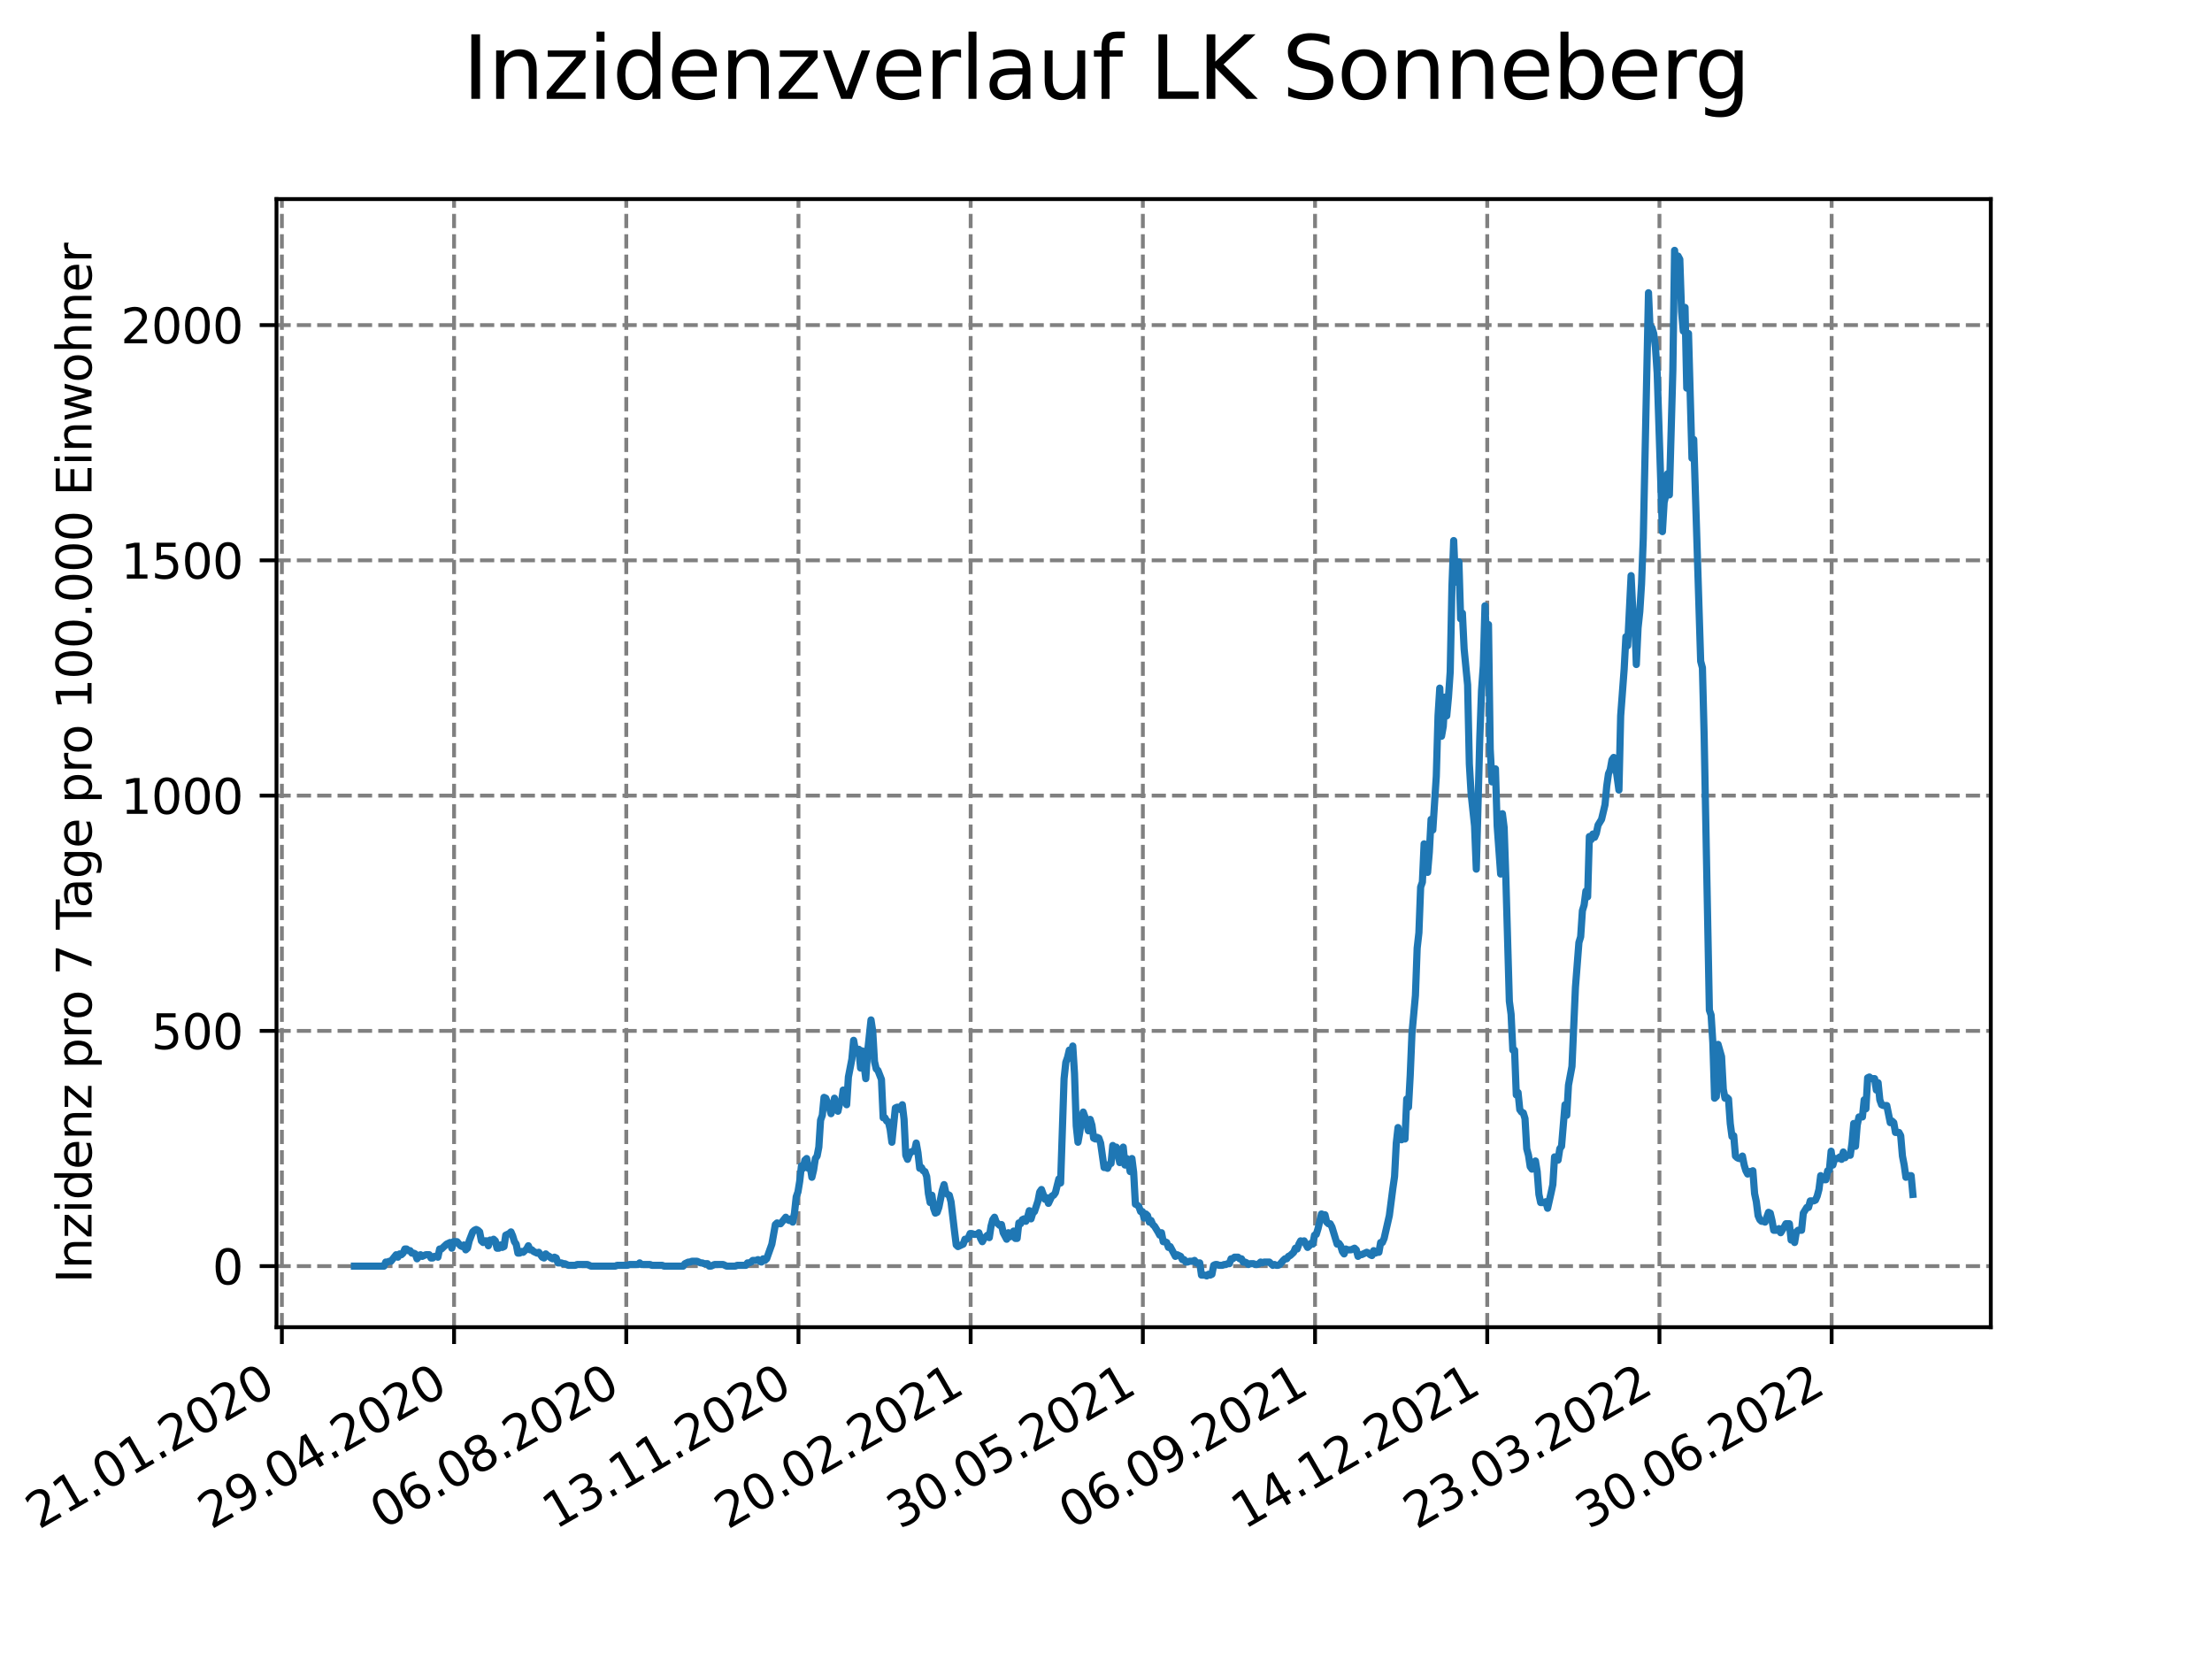 <?xml version="1.0" encoding="utf-8" standalone="no"?>
<!DOCTYPE svg PUBLIC "-//W3C//DTD SVG 1.1//EN"
  "http://www.w3.org/Graphics/SVG/1.1/DTD/svg11.dtd">
<svg xmlns:xlink="http://www.w3.org/1999/xlink" width="460.8pt" height="345.6pt" viewBox="0 0 460.8 345.6" xmlns="http://www.w3.org/2000/svg" version="1.1">
 <defs>
  <style type="text/css">*{stroke-linejoin: round; stroke-linecap: butt}</style>
 </defs>
 <g id="figure_1">
  <g id="patch_1">
   <path d="M 0 345.6 
L 460.8 345.6 
L 460.8 0 
L 0 0 
z
" style="fill: #ffffff"/>
  </g>
  <g id="axes_1">
   <g id="patch_2">
    <path d="M 57.6 276.48 
L 414.72 276.48 
L 414.72 41.472 
L 57.6 41.472 
z
" style="fill: #ffffff"/>
   </g>
   <g id="matplotlib.axis_1">
    <g id="xtick_1">
     <g id="line2d_1">
      <path d="M 58.72 276.48 
L 58.72 41.472 
" clip-path="url(#p5f9b1d2475)" style="fill: none; stroke-dasharray: 2.96,1.28; stroke-dashoffset: 0; stroke: #808080; stroke-width: 0.8"/>
     </g>
     <g id="line2d_2">
      <defs>
       <path id="m06e9d6c64d" d="M 0 0 
L 0 3.5 
" style="stroke: #000000; stroke-width: 0.8"/>
      </defs>
      <g>
       <use xlink:href="#m06e9d6c64d" x="58.72" y="276.48" style="stroke: #000000; stroke-width: 0.8"/>
      </g>
     </g>
     <g id="text_1">
      <!-- 21.01.2020 -->
      <g transform="translate(8.095 318.689)rotate(-30)scale(0.1 -0.1)">
       <defs>
        <path id="DejaVuSans-32" d="M 1228 531 
L 3431 531 
L 3431 0 
L 469 0 
L 469 531 
Q 828 903 1448 1529 
Q 2069 2156 2228 2338 
Q 2531 2678 2651 2914 
Q 2772 3150 2772 3378 
Q 2772 3750 2511 3984 
Q 2250 4219 1831 4219 
Q 1534 4219 1204 4116 
Q 875 4013 500 3803 
L 500 4441 
Q 881 4594 1212 4672 
Q 1544 4750 1819 4750 
Q 2544 4750 2975 4387 
Q 3406 4025 3406 3419 
Q 3406 3131 3298 2873 
Q 3191 2616 2906 2266 
Q 2828 2175 2409 1742 
Q 1991 1309 1228 531 
z
" transform="scale(0.016)"/>
        <path id="DejaVuSans-31" d="M 794 531 
L 1825 531 
L 1825 4091 
L 703 3866 
L 703 4441 
L 1819 4666 
L 2450 4666 
L 2450 531 
L 3481 531 
L 3481 0 
L 794 0 
L 794 531 
z
" transform="scale(0.016)"/>
        <path id="DejaVuSans-2e" d="M 684 794 
L 1344 794 
L 1344 0 
L 684 0 
L 684 794 
z
" transform="scale(0.016)"/>
        <path id="DejaVuSans-30" d="M 2034 4250 
Q 1547 4250 1301 3770 
Q 1056 3291 1056 2328 
Q 1056 1369 1301 889 
Q 1547 409 2034 409 
Q 2525 409 2770 889 
Q 3016 1369 3016 2328 
Q 3016 3291 2770 3770 
Q 2525 4250 2034 4250 
z
M 2034 4750 
Q 2819 4750 3233 4129 
Q 3647 3509 3647 2328 
Q 3647 1150 3233 529 
Q 2819 -91 2034 -91 
Q 1250 -91 836 529 
Q 422 1150 422 2328 
Q 422 3509 836 4129 
Q 1250 4750 2034 4750 
z
" transform="scale(0.016)"/>
       </defs>
       <use xlink:href="#DejaVuSans-32"/>
       <use xlink:href="#DejaVuSans-31" x="63.623"/>
       <use xlink:href="#DejaVuSans-2e" x="127.246"/>
       <use xlink:href="#DejaVuSans-30" x="159.033"/>
       <use xlink:href="#DejaVuSans-31" x="222.656"/>
       <use xlink:href="#DejaVuSans-2e" x="286.279"/>
       <use xlink:href="#DejaVuSans-32" x="318.066"/>
       <use xlink:href="#DejaVuSans-30" x="381.689"/>
       <use xlink:href="#DejaVuSans-32" x="445.312"/>
       <use xlink:href="#DejaVuSans-30" x="508.936"/>
      </g>
     </g>
    </g>
    <g id="xtick_2">
     <g id="line2d_3">
      <path d="M 94.592 276.48 
L 94.592 41.472 
" clip-path="url(#p5f9b1d2475)" style="fill: none; stroke-dasharray: 2.96,1.28; stroke-dashoffset: 0; stroke: #808080; stroke-width: 0.8"/>
     </g>
     <g id="line2d_4">
      <g>
       <use xlink:href="#m06e9d6c64d" x="94.592" y="276.48" style="stroke: #000000; stroke-width: 0.8"/>
      </g>
     </g>
     <g id="text_2">
      <!-- 29.04.2020 -->
      <g transform="translate(43.966 318.689)rotate(-30)scale(0.1 -0.1)">
       <defs>
        <path id="DejaVuSans-39" d="M 703 97 
L 703 672 
Q 941 559 1184 500 
Q 1428 441 1663 441 
Q 2288 441 2617 861 
Q 2947 1281 2994 2138 
Q 2813 1869 2534 1725 
Q 2256 1581 1919 1581 
Q 1219 1581 811 2004 
Q 403 2428 403 3163 
Q 403 3881 828 4315 
Q 1253 4750 1959 4750 
Q 2769 4750 3195 4129 
Q 3622 3509 3622 2328 
Q 3622 1225 3098 567 
Q 2575 -91 1691 -91 
Q 1453 -91 1209 -44 
Q 966 3 703 97 
z
M 1959 2075 
Q 2384 2075 2632 2365 
Q 2881 2656 2881 3163 
Q 2881 3666 2632 3958 
Q 2384 4250 1959 4250 
Q 1534 4250 1286 3958 
Q 1038 3666 1038 3163 
Q 1038 2656 1286 2365 
Q 1534 2075 1959 2075 
z
" transform="scale(0.016)"/>
        <path id="DejaVuSans-34" d="M 2419 4116 
L 825 1625 
L 2419 1625 
L 2419 4116 
z
M 2253 4666 
L 3047 4666 
L 3047 1625 
L 3713 1625 
L 3713 1100 
L 3047 1100 
L 3047 0 
L 2419 0 
L 2419 1100 
L 313 1100 
L 313 1709 
L 2253 4666 
z
" transform="scale(0.016)"/>
       </defs>
       <use xlink:href="#DejaVuSans-32"/>
       <use xlink:href="#DejaVuSans-39" x="63.623"/>
       <use xlink:href="#DejaVuSans-2e" x="127.246"/>
       <use xlink:href="#DejaVuSans-30" x="159.033"/>
       <use xlink:href="#DejaVuSans-34" x="222.656"/>
       <use xlink:href="#DejaVuSans-2e" x="286.279"/>
       <use xlink:href="#DejaVuSans-32" x="318.066"/>
       <use xlink:href="#DejaVuSans-30" x="381.689"/>
       <use xlink:href="#DejaVuSans-32" x="445.312"/>
       <use xlink:href="#DejaVuSans-30" x="508.936"/>
      </g>
     </g>
    </g>
    <g id="xtick_3">
     <g id="line2d_5">
      <path d="M 130.463 276.48 
L 130.463 41.472 
" clip-path="url(#p5f9b1d2475)" style="fill: none; stroke-dasharray: 2.96,1.28; stroke-dashoffset: 0; stroke: #808080; stroke-width: 0.8"/>
     </g>
     <g id="line2d_6">
      <g>
       <use xlink:href="#m06e9d6c64d" x="130.463" y="276.48" style="stroke: #000000; stroke-width: 0.8"/>
      </g>
     </g>
     <g id="text_3">
      <!-- 06.08.2020 -->
      <g transform="translate(79.838 318.689)rotate(-30)scale(0.1 -0.1)">
       <defs>
        <path id="DejaVuSans-36" d="M 2113 2584 
Q 1688 2584 1439 2293 
Q 1191 2003 1191 1497 
Q 1191 994 1439 701 
Q 1688 409 2113 409 
Q 2538 409 2786 701 
Q 3034 994 3034 1497 
Q 3034 2003 2786 2293 
Q 2538 2584 2113 2584 
z
M 3366 4563 
L 3366 3988 
Q 3128 4100 2886 4159 
Q 2644 4219 2406 4219 
Q 1781 4219 1451 3797 
Q 1122 3375 1075 2522 
Q 1259 2794 1537 2939 
Q 1816 3084 2150 3084 
Q 2853 3084 3261 2657 
Q 3669 2231 3669 1497 
Q 3669 778 3244 343 
Q 2819 -91 2113 -91 
Q 1303 -91 875 529 
Q 447 1150 447 2328 
Q 447 3434 972 4092 
Q 1497 4750 2381 4750 
Q 2619 4750 2861 4703 
Q 3103 4656 3366 4563 
z
" transform="scale(0.016)"/>
        <path id="DejaVuSans-38" d="M 2034 2216 
Q 1584 2216 1326 1975 
Q 1069 1734 1069 1313 
Q 1069 891 1326 650 
Q 1584 409 2034 409 
Q 2484 409 2743 651 
Q 3003 894 3003 1313 
Q 3003 1734 2745 1975 
Q 2488 2216 2034 2216 
z
M 1403 2484 
Q 997 2584 770 2862 
Q 544 3141 544 3541 
Q 544 4100 942 4425 
Q 1341 4750 2034 4750 
Q 2731 4750 3128 4425 
Q 3525 4100 3525 3541 
Q 3525 3141 3298 2862 
Q 3072 2584 2669 2484 
Q 3125 2378 3379 2068 
Q 3634 1759 3634 1313 
Q 3634 634 3220 271 
Q 2806 -91 2034 -91 
Q 1263 -91 848 271 
Q 434 634 434 1313 
Q 434 1759 690 2068 
Q 947 2378 1403 2484 
z
M 1172 3481 
Q 1172 3119 1398 2916 
Q 1625 2713 2034 2713 
Q 2441 2713 2670 2916 
Q 2900 3119 2900 3481 
Q 2900 3844 2670 4047 
Q 2441 4250 2034 4250 
Q 1625 4250 1398 4047 
Q 1172 3844 1172 3481 
z
" transform="scale(0.016)"/>
       </defs>
       <use xlink:href="#DejaVuSans-30"/>
       <use xlink:href="#DejaVuSans-36" x="63.623"/>
       <use xlink:href="#DejaVuSans-2e" x="127.246"/>
       <use xlink:href="#DejaVuSans-30" x="159.033"/>
       <use xlink:href="#DejaVuSans-38" x="222.656"/>
       <use xlink:href="#DejaVuSans-2e" x="286.279"/>
       <use xlink:href="#DejaVuSans-32" x="318.066"/>
       <use xlink:href="#DejaVuSans-30" x="381.689"/>
       <use xlink:href="#DejaVuSans-32" x="445.312"/>
       <use xlink:href="#DejaVuSans-30" x="508.936"/>
      </g>
     </g>
    </g>
    <g id="xtick_4">
     <g id="line2d_7">
      <path d="M 166.335 276.48 
L 166.335 41.472 
" clip-path="url(#p5f9b1d2475)" style="fill: none; stroke-dasharray: 2.96,1.28; stroke-dashoffset: 0; stroke: #808080; stroke-width: 0.8"/>
     </g>
     <g id="line2d_8">
      <g>
       <use xlink:href="#m06e9d6c64d" x="166.335" y="276.48" style="stroke: #000000; stroke-width: 0.8"/>
      </g>
     </g>
     <g id="text_4">
      <!-- 13.11.2020 -->
      <g transform="translate(115.709 318.689)rotate(-30)scale(0.1 -0.1)">
       <defs>
        <path id="DejaVuSans-33" d="M 2597 2516 
Q 3050 2419 3304 2112 
Q 3559 1806 3559 1356 
Q 3559 666 3084 287 
Q 2609 -91 1734 -91 
Q 1441 -91 1130 -33 
Q 819 25 488 141 
L 488 750 
Q 750 597 1062 519 
Q 1375 441 1716 441 
Q 2309 441 2620 675 
Q 2931 909 2931 1356 
Q 2931 1769 2642 2001 
Q 2353 2234 1838 2234 
L 1294 2234 
L 1294 2753 
L 1863 2753 
Q 2328 2753 2575 2939 
Q 2822 3125 2822 3475 
Q 2822 3834 2567 4026 
Q 2313 4219 1838 4219 
Q 1578 4219 1281 4162 
Q 984 4106 628 3988 
L 628 4550 
Q 988 4650 1302 4700 
Q 1616 4750 1894 4750 
Q 2613 4750 3031 4423 
Q 3450 4097 3450 3541 
Q 3450 3153 3228 2886 
Q 3006 2619 2597 2516 
z
" transform="scale(0.016)"/>
       </defs>
       <use xlink:href="#DejaVuSans-31"/>
       <use xlink:href="#DejaVuSans-33" x="63.623"/>
       <use xlink:href="#DejaVuSans-2e" x="127.246"/>
       <use xlink:href="#DejaVuSans-31" x="159.033"/>
       <use xlink:href="#DejaVuSans-31" x="222.656"/>
       <use xlink:href="#DejaVuSans-2e" x="286.279"/>
       <use xlink:href="#DejaVuSans-32" x="318.066"/>
       <use xlink:href="#DejaVuSans-30" x="381.689"/>
       <use xlink:href="#DejaVuSans-32" x="445.312"/>
       <use xlink:href="#DejaVuSans-30" x="508.936"/>
      </g>
     </g>
    </g>
    <g id="xtick_5">
     <g id="line2d_9">
      <path d="M 202.206 276.48 
L 202.206 41.472 
" clip-path="url(#p5f9b1d2475)" style="fill: none; stroke-dasharray: 2.96,1.28; stroke-dashoffset: 0; stroke: #808080; stroke-width: 0.8"/>
     </g>
     <g id="line2d_10">
      <g>
       <use xlink:href="#m06e9d6c64d" x="202.206" y="276.48" style="stroke: #000000; stroke-width: 0.8"/>
      </g>
     </g>
     <g id="text_5">
      <!-- 20.02.2021 -->
      <g transform="translate(151.581 318.689)rotate(-30)scale(0.1 -0.1)">
       <use xlink:href="#DejaVuSans-32"/>
       <use xlink:href="#DejaVuSans-30" x="63.623"/>
       <use xlink:href="#DejaVuSans-2e" x="127.246"/>
       <use xlink:href="#DejaVuSans-30" x="159.033"/>
       <use xlink:href="#DejaVuSans-32" x="222.656"/>
       <use xlink:href="#DejaVuSans-2e" x="286.279"/>
       <use xlink:href="#DejaVuSans-32" x="318.066"/>
       <use xlink:href="#DejaVuSans-30" x="381.689"/>
       <use xlink:href="#DejaVuSans-32" x="445.312"/>
       <use xlink:href="#DejaVuSans-31" x="508.936"/>
      </g>
     </g>
    </g>
    <g id="xtick_6">
     <g id="line2d_11">
      <path d="M 238.077 276.48 
L 238.077 41.472 
" clip-path="url(#p5f9b1d2475)" style="fill: none; stroke-dasharray: 2.96,1.28; stroke-dashoffset: 0; stroke: #808080; stroke-width: 0.8"/>
     </g>
     <g id="line2d_12">
      <g>
       <use xlink:href="#m06e9d6c64d" x="238.077" y="276.48" style="stroke: #000000; stroke-width: 0.8"/>
      </g>
     </g>
     <g id="text_6">
      <!-- 30.05.2021 -->
      <g transform="translate(187.452 318.689)rotate(-30)scale(0.1 -0.1)">
       <defs>
        <path id="DejaVuSans-35" d="M 691 4666 
L 3169 4666 
L 3169 4134 
L 1269 4134 
L 1269 2991 
Q 1406 3038 1543 3061 
Q 1681 3084 1819 3084 
Q 2600 3084 3056 2656 
Q 3513 2228 3513 1497 
Q 3513 744 3044 326 
Q 2575 -91 1722 -91 
Q 1428 -91 1123 -41 
Q 819 9 494 109 
L 494 744 
Q 775 591 1075 516 
Q 1375 441 1709 441 
Q 2250 441 2565 725 
Q 2881 1009 2881 1497 
Q 2881 1984 2565 2268 
Q 2250 2553 1709 2553 
Q 1456 2553 1204 2497 
Q 953 2441 691 2322 
L 691 4666 
z
" transform="scale(0.016)"/>
       </defs>
       <use xlink:href="#DejaVuSans-33"/>
       <use xlink:href="#DejaVuSans-30" x="63.623"/>
       <use xlink:href="#DejaVuSans-2e" x="127.246"/>
       <use xlink:href="#DejaVuSans-30" x="159.033"/>
       <use xlink:href="#DejaVuSans-35" x="222.656"/>
       <use xlink:href="#DejaVuSans-2e" x="286.279"/>
       <use xlink:href="#DejaVuSans-32" x="318.066"/>
       <use xlink:href="#DejaVuSans-30" x="381.689"/>
       <use xlink:href="#DejaVuSans-32" x="445.312"/>
       <use xlink:href="#DejaVuSans-31" x="508.936"/>
      </g>
     </g>
    </g>
    <g id="xtick_7">
     <g id="line2d_13">
      <path d="M 273.949 276.48 
L 273.949 41.472 
" clip-path="url(#p5f9b1d2475)" style="fill: none; stroke-dasharray: 2.96,1.28; stroke-dashoffset: 0; stroke: #808080; stroke-width: 0.8"/>
     </g>
     <g id="line2d_14">
      <g>
       <use xlink:href="#m06e9d6c64d" x="273.949" y="276.48" style="stroke: #000000; stroke-width: 0.8"/>
      </g>
     </g>
     <g id="text_7">
      <!-- 06.09.2021 -->
      <g transform="translate(223.324 318.689)rotate(-30)scale(0.1 -0.1)">
       <use xlink:href="#DejaVuSans-30"/>
       <use xlink:href="#DejaVuSans-36" x="63.623"/>
       <use xlink:href="#DejaVuSans-2e" x="127.246"/>
       <use xlink:href="#DejaVuSans-30" x="159.033"/>
       <use xlink:href="#DejaVuSans-39" x="222.656"/>
       <use xlink:href="#DejaVuSans-2e" x="286.279"/>
       <use xlink:href="#DejaVuSans-32" x="318.066"/>
       <use xlink:href="#DejaVuSans-30" x="381.689"/>
       <use xlink:href="#DejaVuSans-32" x="445.312"/>
       <use xlink:href="#DejaVuSans-31" x="508.936"/>
      </g>
     </g>
    </g>
    <g id="xtick_8">
     <g id="line2d_15">
      <path d="M 309.82 276.48 
L 309.82 41.472 
" clip-path="url(#p5f9b1d2475)" style="fill: none; stroke-dasharray: 2.96,1.28; stroke-dashoffset: 0; stroke: #808080; stroke-width: 0.8"/>
     </g>
     <g id="line2d_16">
      <g>
       <use xlink:href="#m06e9d6c64d" x="309.82" y="276.48" style="stroke: #000000; stroke-width: 0.8"/>
      </g>
     </g>
     <g id="text_8">
      <!-- 14.12.2021 -->
      <g transform="translate(259.195 318.689)rotate(-30)scale(0.1 -0.1)">
       <use xlink:href="#DejaVuSans-31"/>
       <use xlink:href="#DejaVuSans-34" x="63.623"/>
       <use xlink:href="#DejaVuSans-2e" x="127.246"/>
       <use xlink:href="#DejaVuSans-31" x="159.033"/>
       <use xlink:href="#DejaVuSans-32" x="222.656"/>
       <use xlink:href="#DejaVuSans-2e" x="286.279"/>
       <use xlink:href="#DejaVuSans-32" x="318.066"/>
       <use xlink:href="#DejaVuSans-30" x="381.689"/>
       <use xlink:href="#DejaVuSans-32" x="445.312"/>
       <use xlink:href="#DejaVuSans-31" x="508.936"/>
      </g>
     </g>
    </g>
    <g id="xtick_9">
     <g id="line2d_17">
      <path d="M 345.692 276.48 
L 345.692 41.472 
" clip-path="url(#p5f9b1d2475)" style="fill: none; stroke-dasharray: 2.96,1.28; stroke-dashoffset: 0; stroke: #808080; stroke-width: 0.8"/>
     </g>
     <g id="line2d_18">
      <g>
       <use xlink:href="#m06e9d6c64d" x="345.692" y="276.48" style="stroke: #000000; stroke-width: 0.8"/>
      </g>
     </g>
     <g id="text_9">
      <!-- 23.03.2022 -->
      <g transform="translate(295.066 318.689)rotate(-30)scale(0.1 -0.1)">
       <use xlink:href="#DejaVuSans-32"/>
       <use xlink:href="#DejaVuSans-33" x="63.623"/>
       <use xlink:href="#DejaVuSans-2e" x="127.246"/>
       <use xlink:href="#DejaVuSans-30" x="159.033"/>
       <use xlink:href="#DejaVuSans-33" x="222.656"/>
       <use xlink:href="#DejaVuSans-2e" x="286.279"/>
       <use xlink:href="#DejaVuSans-32" x="318.066"/>
       <use xlink:href="#DejaVuSans-30" x="381.689"/>
       <use xlink:href="#DejaVuSans-32" x="445.312"/>
       <use xlink:href="#DejaVuSans-32" x="508.936"/>
      </g>
     </g>
    </g>
    <g id="xtick_10">
     <g id="line2d_19">
      <path d="M 381.563 276.48 
L 381.563 41.472 
" clip-path="url(#p5f9b1d2475)" style="fill: none; stroke-dasharray: 2.96,1.28; stroke-dashoffset: 0; stroke: #808080; stroke-width: 0.8"/>
     </g>
     <g id="line2d_20">
      <g>
       <use xlink:href="#m06e9d6c64d" x="381.563" y="276.48" style="stroke: #000000; stroke-width: 0.8"/>
      </g>
     </g>
     <g id="text_10">
      <!-- 30.06.2022 -->
      <g transform="translate(330.938 318.689)rotate(-30)scale(0.1 -0.1)">
       <use xlink:href="#DejaVuSans-33"/>
       <use xlink:href="#DejaVuSans-30" x="63.623"/>
       <use xlink:href="#DejaVuSans-2e" x="127.246"/>
       <use xlink:href="#DejaVuSans-30" x="159.033"/>
       <use xlink:href="#DejaVuSans-36" x="222.656"/>
       <use xlink:href="#DejaVuSans-2e" x="286.279"/>
       <use xlink:href="#DejaVuSans-32" x="318.066"/>
       <use xlink:href="#DejaVuSans-30" x="381.689"/>
       <use xlink:href="#DejaVuSans-32" x="445.312"/>
       <use xlink:href="#DejaVuSans-32" x="508.936"/>
      </g>
     </g>
    </g>
   </g>
   <g id="matplotlib.axis_2">
    <g id="ytick_1">
     <g id="line2d_21">
      <path d="M 57.6 263.76 
L 414.72 263.76 
" clip-path="url(#p5f9b1d2475)" style="fill: none; stroke-dasharray: 2.96,1.28; stroke-dashoffset: 0; stroke: #808080; stroke-width: 0.8"/>
     </g>
     <g id="line2d_22">
      <defs>
       <path id="m42a97dec86" d="M 0 0 
L -3.5 0 
" style="stroke: #000000; stroke-width: 0.8"/>
      </defs>
      <g>
       <use xlink:href="#m42a97dec86" x="57.6" y="263.76" style="stroke: #000000; stroke-width: 0.8"/>
      </g>
     </g>
     <g id="text_11">
      <!-- 0 -->
      <g transform="translate(44.237 267.559)scale(0.1 -0.1)">
       <use xlink:href="#DejaVuSans-30"/>
      </g>
     </g>
    </g>
    <g id="ytick_2">
     <g id="line2d_23">
      <path d="M 57.6 214.75 
L 414.72 214.75 
" clip-path="url(#p5f9b1d2475)" style="fill: none; stroke-dasharray: 2.96,1.28; stroke-dashoffset: 0; stroke: #808080; stroke-width: 0.8"/>
     </g>
     <g id="line2d_24">
      <g>
       <use xlink:href="#m42a97dec86" x="57.6" y="214.75" style="stroke: #000000; stroke-width: 0.8"/>
      </g>
     </g>
     <g id="text_12">
      <!-- 500 -->
      <g transform="translate(31.512 218.549)scale(0.1 -0.1)">
       <use xlink:href="#DejaVuSans-35"/>
       <use xlink:href="#DejaVuSans-30" x="63.623"/>
       <use xlink:href="#DejaVuSans-30" x="127.246"/>
      </g>
     </g>
    </g>
    <g id="ytick_3">
     <g id="line2d_25">
      <path d="M 57.6 165.74 
L 414.72 165.74 
" clip-path="url(#p5f9b1d2475)" style="fill: none; stroke-dasharray: 2.96,1.28; stroke-dashoffset: 0; stroke: #808080; stroke-width: 0.8"/>
     </g>
     <g id="line2d_26">
      <g>
       <use xlink:href="#m42a97dec86" x="57.6" y="165.74" style="stroke: #000000; stroke-width: 0.8"/>
      </g>
     </g>
     <g id="text_13">
      <!-- 1000 -->
      <g transform="translate(25.15 169.539)scale(0.1 -0.1)">
       <use xlink:href="#DejaVuSans-31"/>
       <use xlink:href="#DejaVuSans-30" x="63.623"/>
       <use xlink:href="#DejaVuSans-30" x="127.246"/>
       <use xlink:href="#DejaVuSans-30" x="190.869"/>
      </g>
     </g>
    </g>
    <g id="ytick_4">
     <g id="line2d_27">
      <path d="M 57.6 116.73 
L 414.72 116.73 
" clip-path="url(#p5f9b1d2475)" style="fill: none; stroke-dasharray: 2.96,1.28; stroke-dashoffset: 0; stroke: #808080; stroke-width: 0.8"/>
     </g>
     <g id="line2d_28">
      <g>
       <use xlink:href="#m42a97dec86" x="57.6" y="116.73" style="stroke: #000000; stroke-width: 0.8"/>
      </g>
     </g>
     <g id="text_14">
      <!-- 1500 -->
      <g transform="translate(25.15 120.53)scale(0.1 -0.1)">
       <use xlink:href="#DejaVuSans-31"/>
       <use xlink:href="#DejaVuSans-35" x="63.623"/>
       <use xlink:href="#DejaVuSans-30" x="127.246"/>
       <use xlink:href="#DejaVuSans-30" x="190.869"/>
      </g>
     </g>
    </g>
    <g id="ytick_5">
     <g id="line2d_29">
      <path d="M 57.6 67.721 
L 414.72 67.721 
" clip-path="url(#p5f9b1d2475)" style="fill: none; stroke-dasharray: 2.96,1.28; stroke-dashoffset: 0; stroke: #808080; stroke-width: 0.8"/>
     </g>
     <g id="line2d_30">
      <g>
       <use xlink:href="#m42a97dec86" x="57.6" y="67.721" style="stroke: #000000; stroke-width: 0.8"/>
      </g>
     </g>
     <g id="text_15">
      <!-- 2000 -->
      <g transform="translate(25.15 71.52)scale(0.1 -0.1)">
       <use xlink:href="#DejaVuSans-32"/>
       <use xlink:href="#DejaVuSans-30" x="63.623"/>
       <use xlink:href="#DejaVuSans-30" x="127.246"/>
       <use xlink:href="#DejaVuSans-30" x="190.869"/>
      </g>
     </g>
    </g>
    <g id="text_16">
     <!-- Inzidenz pro 7 Tage pro 100.000 Einwohner -->
     <g transform="translate(19.07 267.301)rotate(-90)scale(0.1 -0.1)">
      <defs>
       <path id="DejaVuSans-49" d="M 628 4666 
L 1259 4666 
L 1259 0 
L 628 0 
L 628 4666 
z
" transform="scale(0.016)"/>
       <path id="DejaVuSans-6e" d="M 3513 2113 
L 3513 0 
L 2938 0 
L 2938 2094 
Q 2938 2591 2744 2837 
Q 2550 3084 2163 3084 
Q 1697 3084 1428 2787 
Q 1159 2491 1159 1978 
L 1159 0 
L 581 0 
L 581 3500 
L 1159 3500 
L 1159 2956 
Q 1366 3272 1645 3428 
Q 1925 3584 2291 3584 
Q 2894 3584 3203 3211 
Q 3513 2838 3513 2113 
z
" transform="scale(0.016)"/>
       <path id="DejaVuSans-7a" d="M 353 3500 
L 3084 3500 
L 3084 2975 
L 922 459 
L 3084 459 
L 3084 0 
L 275 0 
L 275 525 
L 2438 3041 
L 353 3041 
L 353 3500 
z
" transform="scale(0.016)"/>
       <path id="DejaVuSans-69" d="M 603 3500 
L 1178 3500 
L 1178 0 
L 603 0 
L 603 3500 
z
M 603 4863 
L 1178 4863 
L 1178 4134 
L 603 4134 
L 603 4863 
z
" transform="scale(0.016)"/>
       <path id="DejaVuSans-64" d="M 2906 2969 
L 2906 4863 
L 3481 4863 
L 3481 0 
L 2906 0 
L 2906 525 
Q 2725 213 2448 61 
Q 2172 -91 1784 -91 
Q 1150 -91 751 415 
Q 353 922 353 1747 
Q 353 2572 751 3078 
Q 1150 3584 1784 3584 
Q 2172 3584 2448 3432 
Q 2725 3281 2906 2969 
z
M 947 1747 
Q 947 1113 1208 752 
Q 1469 391 1925 391 
Q 2381 391 2643 752 
Q 2906 1113 2906 1747 
Q 2906 2381 2643 2742 
Q 2381 3103 1925 3103 
Q 1469 3103 1208 2742 
Q 947 2381 947 1747 
z
" transform="scale(0.016)"/>
       <path id="DejaVuSans-65" d="M 3597 1894 
L 3597 1613 
L 953 1613 
Q 991 1019 1311 708 
Q 1631 397 2203 397 
Q 2534 397 2845 478 
Q 3156 559 3463 722 
L 3463 178 
Q 3153 47 2828 -22 
Q 2503 -91 2169 -91 
Q 1331 -91 842 396 
Q 353 884 353 1716 
Q 353 2575 817 3079 
Q 1281 3584 2069 3584 
Q 2775 3584 3186 3129 
Q 3597 2675 3597 1894 
z
M 3022 2063 
Q 3016 2534 2758 2815 
Q 2500 3097 2075 3097 
Q 1594 3097 1305 2825 
Q 1016 2553 972 2059 
L 3022 2063 
z
" transform="scale(0.016)"/>
       <path id="DejaVuSans-20" transform="scale(0.016)"/>
       <path id="DejaVuSans-70" d="M 1159 525 
L 1159 -1331 
L 581 -1331 
L 581 3500 
L 1159 3500 
L 1159 2969 
Q 1341 3281 1617 3432 
Q 1894 3584 2278 3584 
Q 2916 3584 3314 3078 
Q 3713 2572 3713 1747 
Q 3713 922 3314 415 
Q 2916 -91 2278 -91 
Q 1894 -91 1617 61 
Q 1341 213 1159 525 
z
M 3116 1747 
Q 3116 2381 2855 2742 
Q 2594 3103 2138 3103 
Q 1681 3103 1420 2742 
Q 1159 2381 1159 1747 
Q 1159 1113 1420 752 
Q 1681 391 2138 391 
Q 2594 391 2855 752 
Q 3116 1113 3116 1747 
z
" transform="scale(0.016)"/>
       <path id="DejaVuSans-72" d="M 2631 2963 
Q 2534 3019 2420 3045 
Q 2306 3072 2169 3072 
Q 1681 3072 1420 2755 
Q 1159 2438 1159 1844 
L 1159 0 
L 581 0 
L 581 3500 
L 1159 3500 
L 1159 2956 
Q 1341 3275 1631 3429 
Q 1922 3584 2338 3584 
Q 2397 3584 2469 3576 
Q 2541 3569 2628 3553 
L 2631 2963 
z
" transform="scale(0.016)"/>
       <path id="DejaVuSans-6f" d="M 1959 3097 
Q 1497 3097 1228 2736 
Q 959 2375 959 1747 
Q 959 1119 1226 758 
Q 1494 397 1959 397 
Q 2419 397 2687 759 
Q 2956 1122 2956 1747 
Q 2956 2369 2687 2733 
Q 2419 3097 1959 3097 
z
M 1959 3584 
Q 2709 3584 3137 3096 
Q 3566 2609 3566 1747 
Q 3566 888 3137 398 
Q 2709 -91 1959 -91 
Q 1206 -91 779 398 
Q 353 888 353 1747 
Q 353 2609 779 3096 
Q 1206 3584 1959 3584 
z
" transform="scale(0.016)"/>
       <path id="DejaVuSans-37" d="M 525 4666 
L 3525 4666 
L 3525 4397 
L 1831 0 
L 1172 0 
L 2766 4134 
L 525 4134 
L 525 4666 
z
" transform="scale(0.016)"/>
       <path id="DejaVuSans-54" d="M -19 4666 
L 3928 4666 
L 3928 4134 
L 2272 4134 
L 2272 0 
L 1638 0 
L 1638 4134 
L -19 4134 
L -19 4666 
z
" transform="scale(0.016)"/>
       <path id="DejaVuSans-61" d="M 2194 1759 
Q 1497 1759 1228 1600 
Q 959 1441 959 1056 
Q 959 750 1161 570 
Q 1363 391 1709 391 
Q 2188 391 2477 730 
Q 2766 1069 2766 1631 
L 2766 1759 
L 2194 1759 
z
M 3341 1997 
L 3341 0 
L 2766 0 
L 2766 531 
Q 2569 213 2275 61 
Q 1981 -91 1556 -91 
Q 1019 -91 701 211 
Q 384 513 384 1019 
Q 384 1609 779 1909 
Q 1175 2209 1959 2209 
L 2766 2209 
L 2766 2266 
Q 2766 2663 2505 2880 
Q 2244 3097 1772 3097 
Q 1472 3097 1187 3025 
Q 903 2953 641 2809 
L 641 3341 
Q 956 3463 1253 3523 
Q 1550 3584 1831 3584 
Q 2591 3584 2966 3190 
Q 3341 2797 3341 1997 
z
" transform="scale(0.016)"/>
       <path id="DejaVuSans-67" d="M 2906 1791 
Q 2906 2416 2648 2759 
Q 2391 3103 1925 3103 
Q 1463 3103 1205 2759 
Q 947 2416 947 1791 
Q 947 1169 1205 825 
Q 1463 481 1925 481 
Q 2391 481 2648 825 
Q 2906 1169 2906 1791 
z
M 3481 434 
Q 3481 -459 3084 -895 
Q 2688 -1331 1869 -1331 
Q 1566 -1331 1297 -1286 
Q 1028 -1241 775 -1147 
L 775 -588 
Q 1028 -725 1275 -790 
Q 1522 -856 1778 -856 
Q 2344 -856 2625 -561 
Q 2906 -266 2906 331 
L 2906 616 
Q 2728 306 2450 153 
Q 2172 0 1784 0 
Q 1141 0 747 490 
Q 353 981 353 1791 
Q 353 2603 747 3093 
Q 1141 3584 1784 3584 
Q 2172 3584 2450 3431 
Q 2728 3278 2906 2969 
L 2906 3500 
L 3481 3500 
L 3481 434 
z
" transform="scale(0.016)"/>
       <path id="DejaVuSans-45" d="M 628 4666 
L 3578 4666 
L 3578 4134 
L 1259 4134 
L 1259 2753 
L 3481 2753 
L 3481 2222 
L 1259 2222 
L 1259 531 
L 3634 531 
L 3634 0 
L 628 0 
L 628 4666 
z
" transform="scale(0.016)"/>
       <path id="DejaVuSans-77" d="M 269 3500 
L 844 3500 
L 1563 769 
L 2278 3500 
L 2956 3500 
L 3675 769 
L 4391 3500 
L 4966 3500 
L 4050 0 
L 3372 0 
L 2619 2869 
L 1863 0 
L 1184 0 
L 269 3500 
z
" transform="scale(0.016)"/>
       <path id="DejaVuSans-68" d="M 3513 2113 
L 3513 0 
L 2938 0 
L 2938 2094 
Q 2938 2591 2744 2837 
Q 2550 3084 2163 3084 
Q 1697 3084 1428 2787 
Q 1159 2491 1159 1978 
L 1159 0 
L 581 0 
L 581 4863 
L 1159 4863 
L 1159 2956 
Q 1366 3272 1645 3428 
Q 1925 3584 2291 3584 
Q 2894 3584 3203 3211 
Q 3513 2838 3513 2113 
z
" transform="scale(0.016)"/>
      </defs>
      <use xlink:href="#DejaVuSans-49"/>
      <use xlink:href="#DejaVuSans-6e" x="29.492"/>
      <use xlink:href="#DejaVuSans-7a" x="92.871"/>
      <use xlink:href="#DejaVuSans-69" x="145.361"/>
      <use xlink:href="#DejaVuSans-64" x="173.145"/>
      <use xlink:href="#DejaVuSans-65" x="236.621"/>
      <use xlink:href="#DejaVuSans-6e" x="298.145"/>
      <use xlink:href="#DejaVuSans-7a" x="361.523"/>
      <use xlink:href="#DejaVuSans-20" x="414.014"/>
      <use xlink:href="#DejaVuSans-70" x="445.801"/>
      <use xlink:href="#DejaVuSans-72" x="509.277"/>
      <use xlink:href="#DejaVuSans-6f" x="548.141"/>
      <use xlink:href="#DejaVuSans-20" x="609.322"/>
      <use xlink:href="#DejaVuSans-37" x="641.109"/>
      <use xlink:href="#DejaVuSans-20" x="704.732"/>
      <use xlink:href="#DejaVuSans-54" x="736.52"/>
      <use xlink:href="#DejaVuSans-61" x="781.104"/>
      <use xlink:href="#DejaVuSans-67" x="842.383"/>
      <use xlink:href="#DejaVuSans-65" x="905.859"/>
      <use xlink:href="#DejaVuSans-20" x="967.383"/>
      <use xlink:href="#DejaVuSans-70" x="999.17"/>
      <use xlink:href="#DejaVuSans-72" x="1062.646"/>
      <use xlink:href="#DejaVuSans-6f" x="1101.51"/>
      <use xlink:href="#DejaVuSans-20" x="1162.691"/>
      <use xlink:href="#DejaVuSans-31" x="1194.479"/>
      <use xlink:href="#DejaVuSans-30" x="1258.102"/>
      <use xlink:href="#DejaVuSans-30" x="1321.725"/>
      <use xlink:href="#DejaVuSans-2e" x="1385.348"/>
      <use xlink:href="#DejaVuSans-30" x="1417.135"/>
      <use xlink:href="#DejaVuSans-30" x="1480.758"/>
      <use xlink:href="#DejaVuSans-30" x="1544.381"/>
      <use xlink:href="#DejaVuSans-20" x="1608.004"/>
      <use xlink:href="#DejaVuSans-45" x="1639.791"/>
      <use xlink:href="#DejaVuSans-69" x="1702.975"/>
      <use xlink:href="#DejaVuSans-6e" x="1730.758"/>
      <use xlink:href="#DejaVuSans-77" x="1794.137"/>
      <use xlink:href="#DejaVuSans-6f" x="1875.924"/>
      <use xlink:href="#DejaVuSans-68" x="1937.105"/>
      <use xlink:href="#DejaVuSans-6e" x="2000.484"/>
      <use xlink:href="#DejaVuSans-65" x="2063.863"/>
      <use xlink:href="#DejaVuSans-72" x="2125.387"/>
     </g>
    </g>
   </g>
   <g id="line2d_31">
    <path d="M 73.833 263.76 
L 79.992 263.76 
L 80.355 262.911 
L 80.717 262.911 
L 81.079 262.741 
L 81.442 262.741 
L 82.529 261.382 
L 82.891 261.892 
L 83.254 261.212 
L 83.616 261.382 
L 83.978 261.043 
L 84.341 260.193 
L 84.703 260.193 
L 85.065 260.533 
L 85.428 260.533 
L 85.79 261.043 
L 86.152 261.043 
L 86.515 261.212 
L 86.877 262.231 
L 87.602 261.382 
L 87.964 261.722 
L 88.689 261.382 
L 89.413 261.382 
L 89.776 262.062 
L 90.138 262.062 
L 90.5 261.722 
L 90.863 261.722 
L 91.225 261.892 
L 91.587 260.193 
L 91.95 260.193 
L 93.037 259.175 
L 93.761 258.835 
L 94.124 260.024 
L 94.486 258.665 
L 95.211 258.665 
L 95.935 259.514 
L 96.298 259.684 
L 96.66 259.344 
L 97.022 260.363 
L 97.385 260.024 
L 97.747 258.495 
L 98.472 256.627 
L 98.834 256.287 
L 99.196 256.118 
L 99.559 256.287 
L 99.921 256.627 
L 100.283 258.495 
L 100.646 258.835 
L 101.008 258.495 
L 101.37 258.495 
L 101.733 259.514 
L 102.095 258.325 
L 102.457 258.495 
L 102.82 258.156 
L 103.182 258.495 
L 103.544 260.024 
L 103.907 260.024 
L 104.269 259.344 
L 104.631 259.854 
L 104.994 259.684 
L 105.356 257.306 
L 106.081 256.967 
L 106.443 256.627 
L 106.805 257.476 
L 107.168 258.665 
L 107.53 259.175 
L 107.892 261.043 
L 108.255 261.043 
L 108.617 260.703 
L 108.979 260.873 
L 109.704 260.193 
L 110.066 259.514 
L 110.429 260.363 
L 110.791 260.363 
L 111.154 260.703 
L 111.878 261.043 
L 112.241 260.873 
L 112.965 261.892 
L 113.328 262.062 
L 113.69 261.212 
L 114.052 261.552 
L 114.415 261.722 
L 114.777 262.062 
L 115.139 262.231 
L 115.502 261.892 
L 115.864 262.062 
L 116.226 263.081 
L 116.951 263.081 
L 117.313 263.25 
L 117.676 263.25 
L 118.4 263.59 
L 119.85 263.59 
L 120.212 263.42 
L 122.386 263.42 
L 123.111 263.76 
L 128.183 263.76 
L 128.546 263.59 
L 130.72 263.59 
L 131.082 263.42 
L 132.894 263.42 
L 133.256 263.081 
L 133.618 263.42 
L 135.43 263.42 
L 135.792 263.59 
L 137.966 263.59 
L 138.329 263.76 
L 142.315 263.76 
L 142.677 263.25 
L 143.402 262.911 
L 143.764 262.911 
L 144.126 262.741 
L 145.213 262.741 
L 145.938 263.081 
L 146.3 263.081 
L 146.663 263.25 
L 147.387 263.25 
L 147.75 263.76 
L 148.112 263.76 
L 148.837 263.42 
L 150.648 263.42 
L 151.373 263.76 
L 153.185 263.76 
L 153.547 263.59 
L 155.359 263.59 
L 155.721 263.081 
L 156.083 263.081 
L 156.446 262.911 
L 156.808 262.571 
L 157.533 262.571 
L 157.895 262.401 
L 158.257 262.741 
L 158.62 262.911 
L 158.982 262.231 
L 159.344 262.571 
L 159.707 262.231 
L 160.431 260.193 
L 160.794 259.175 
L 161.518 255.099 
L 161.881 254.759 
L 162.243 254.929 
L 162.605 254.929 
L 163.692 253.57 
L 164.055 254.08 
L 164.417 254.25 
L 164.779 253.91 
L 165.142 254.589 
L 165.504 252.721 
L 165.866 249.325 
L 166.229 248.306 
L 166.591 246.098 
L 166.954 242.871 
L 167.316 243.381 
L 167.678 241.682 
L 168.041 241.343 
L 168.403 243.381 
L 168.765 242.871 
L 169.128 245.249 
L 169.49 243.72 
L 169.852 241.343 
L 170.215 240.833 
L 170.577 238.965 
L 170.939 233.361 
L 171.302 232.342 
L 171.664 228.605 
L 172.026 228.775 
L 172.751 230.643 
L 173.113 232.002 
L 173.476 230.983 
L 173.838 228.775 
L 174.563 231.493 
L 174.925 229.794 
L 175.287 229.624 
L 175.65 227.077 
L 176.012 229.115 
L 176.374 230.134 
L 176.737 224.36 
L 177.461 220.624 
L 177.824 216.718 
L 178.186 218.755 
L 178.548 219.435 
L 178.911 218.586 
L 179.273 222.492 
L 179.635 218.925 
L 180.36 224.699 
L 180.722 219.265 
L 181.447 212.472 
L 181.809 214.849 
L 182.172 221.133 
L 182.534 222.662 
L 182.896 223.001 
L 183.621 224.869 
L 183.983 232.851 
L 184.346 232.851 
L 184.708 233.53 
L 185.07 233.7 
L 185.433 235.229 
L 185.795 237.946 
L 186.52 230.813 
L 186.882 230.643 
L 187.244 230.643 
L 187.607 231.153 
L 187.969 230.134 
L 188.331 233.191 
L 188.694 240.663 
L 189.056 241.512 
L 189.418 240.493 
L 189.781 239.984 
L 190.143 239.814 
L 190.505 239.814 
L 190.868 238.116 
L 191.23 240.154 
L 191.592 243.381 
L 191.955 243.211 
L 192.317 243.89 
L 192.679 244.06 
L 193.042 245.079 
L 193.404 248.645 
L 193.766 250.513 
L 194.129 248.985 
L 194.491 251.702 
L 194.854 252.721 
L 195.216 252.551 
L 195.578 251.532 
L 196.303 247.966 
L 196.665 246.777 
L 197.028 248.475 
L 197.39 248.815 
L 197.752 248.985 
L 198.115 250.343 
L 198.839 256.457 
L 199.202 259.344 
L 199.564 259.684 
L 200.651 259.175 
L 201.013 258.156 
L 201.376 258.156 
L 201.738 257.816 
L 202.1 256.967 
L 202.463 256.967 
L 202.825 257.137 
L 203.55 257.137 
L 203.912 256.797 
L 204.274 257.986 
L 204.637 258.665 
L 204.999 257.986 
L 205.724 257.306 
L 206.086 257.816 
L 206.448 255.438 
L 206.811 254.08 
L 207.173 253.57 
L 207.535 254.589 
L 208.26 255.268 
L 208.622 255.099 
L 208.985 256.797 
L 209.709 258.156 
L 210.072 256.797 
L 210.434 257.646 
L 210.796 257.476 
L 211.159 256.457 
L 211.521 257.986 
L 211.883 257.986 
L 212.246 254.759 
L 212.608 254.929 
L 212.97 254.08 
L 213.333 253.91 
L 213.695 254.419 
L 214.057 253.57 
L 214.42 252.212 
L 214.782 253.91 
L 215.144 252.721 
L 215.507 252.381 
L 216.231 250.174 
L 216.594 248.306 
L 216.956 247.796 
L 217.681 249.834 
L 218.043 249.494 
L 218.405 250.683 
L 219.13 249.155 
L 219.492 248.985 
L 219.855 248.475 
L 220.579 245.588 
L 220.942 246.437 
L 221.666 224.699 
L 222.029 221.303 
L 222.391 220.284 
L 222.754 218.755 
L 223.116 220.454 
L 223.478 217.906 
L 223.841 223.68 
L 224.203 234.549 
L 224.565 237.946 
L 224.928 235.908 
L 225.29 233.191 
L 225.652 231.662 
L 226.015 232.681 
L 226.739 235.568 
L 227.102 233.191 
L 227.464 234.38 
L 227.826 237.097 
L 228.189 237.267 
L 228.551 236.927 
L 228.913 237.097 
L 229.276 238.116 
L 230 243.211 
L 230.363 243.211 
L 230.725 243.381 
L 231.087 242.531 
L 231.45 242.362 
L 231.812 238.625 
L 232.174 240.154 
L 232.537 238.965 
L 233.261 242.192 
L 233.624 241.682 
L 233.986 238.965 
L 234.348 242.701 
L 234.711 241.343 
L 235.073 242.192 
L 235.435 244.06 
L 235.798 241.343 
L 236.16 244.23 
L 236.522 250.853 
L 236.885 251.023 
L 237.247 251.362 
L 237.609 252.381 
L 237.972 252.381 
L 238.334 253.74 
L 238.696 252.891 
L 239.059 253.231 
L 239.421 254.589 
L 239.783 254.25 
L 240.146 255.099 
L 240.508 255.438 
L 241.233 256.627 
L 241.595 257.306 
L 241.957 256.797 
L 242.32 258.665 
L 242.682 258.665 
L 243.044 258.835 
L 243.407 259.854 
L 243.769 259.684 
L 244.856 261.722 
L 245.218 261.382 
L 245.943 261.722 
L 246.305 262.401 
L 246.668 262.401 
L 247.03 262.911 
L 247.392 262.911 
L 247.755 262.741 
L 248.479 262.741 
L 248.842 262.571 
L 249.204 263.081 
L 249.929 263.081 
L 250.291 265.628 
L 251.016 265.628 
L 251.378 265.798 
L 251.741 265.458 
L 252.103 265.628 
L 252.465 265.458 
L 252.828 263.59 
L 253.19 263.42 
L 253.552 263.42 
L 253.915 263.59 
L 254.639 263.59 
L 255.002 263.42 
L 255.364 263.42 
L 255.726 263.25 
L 256.089 263.25 
L 256.451 262.231 
L 256.813 262.231 
L 257.176 261.892 
L 257.9 261.892 
L 258.263 262.231 
L 258.625 262.231 
L 258.987 262.911 
L 259.35 262.911 
L 259.712 263.081 
L 260.074 263.42 
L 260.437 263.25 
L 261.161 263.25 
L 261.524 263.42 
L 261.886 263.42 
L 262.248 263.25 
L 262.611 262.911 
L 262.973 263.081 
L 263.335 262.911 
L 264.422 262.911 
L 265.147 263.59 
L 265.509 263.42 
L 265.872 263.59 
L 266.234 263.59 
L 266.596 263.42 
L 267.321 262.571 
L 267.683 262.231 
L 268.046 262.231 
L 268.408 261.722 
L 268.77 261.552 
L 269.495 260.873 
L 269.857 260.024 
L 270.22 260.193 
L 270.582 259.175 
L 270.944 258.495 
L 271.307 258.665 
L 271.669 258.495 
L 272.394 259.854 
L 272.756 259.514 
L 273.118 259.005 
L 273.481 259.175 
L 273.843 257.306 
L 274.205 257.137 
L 274.568 255.948 
L 275.292 252.891 
L 275.655 253.061 
L 276.017 253.061 
L 276.379 254.589 
L 276.742 254.929 
L 277.104 254.929 
L 277.466 255.608 
L 278.554 259.175 
L 278.916 259.005 
L 279.278 259.514 
L 279.641 260.703 
L 280.003 261.212 
L 280.365 260.193 
L 280.728 260.363 
L 281.452 260.363 
L 282.177 260.024 
L 282.539 260.363 
L 282.902 261.722 
L 283.264 261.382 
L 283.626 261.382 
L 284.713 260.873 
L 285.076 261.043 
L 285.438 261.382 
L 285.8 261.552 
L 286.163 260.533 
L 286.525 261.043 
L 286.887 260.873 
L 287.25 260.873 
L 287.612 258.835 
L 287.974 258.835 
L 288.337 257.986 
L 289.424 253.231 
L 290.148 247.626 
L 290.511 245.079 
L 290.873 238.116 
L 291.235 234.889 
L 291.598 236.757 
L 291.96 237.437 
L 292.322 236.587 
L 292.685 237.267 
L 293.047 228.945 
L 293.409 230.643 
L 293.772 224.02 
L 294.134 215.359 
L 294.859 207.377 
L 295.221 197.527 
L 295.583 194.3 
L 295.946 184.79 
L 296.308 183.771 
L 296.67 175.789 
L 297.395 181.733 
L 297.757 177.487 
L 298.12 170.694 
L 298.482 172.902 
L 299.207 161.693 
L 299.569 149.126 
L 299.931 143.352 
L 300.294 153.372 
L 300.656 151.334 
L 301.018 145.22 
L 301.381 149.126 
L 301.743 145.22 
L 302.105 139.955 
L 302.468 122.123 
L 302.83 112.613 
L 303.192 121.274 
L 303.555 120.935 
L 303.917 117.028 
L 304.279 128.916 
L 304.642 127.728 
L 305.004 135.2 
L 305.729 142.673 
L 306.091 159.146 
L 306.454 165.26 
L 307.178 172.053 
L 307.541 181.054 
L 308.265 153.881 
L 308.628 143.861 
L 308.99 138.766 
L 309.352 126.199 
L 309.715 134.351 
L 310.077 130.105 
L 310.439 156.089 
L 310.802 162.882 
L 311.164 162.373 
L 311.526 160.165 
L 311.889 172.053 
L 312.613 182.073 
L 312.976 169.505 
L 313.338 172.392 
L 313.7 183.092 
L 314.425 208.566 
L 314.787 211.283 
L 315.15 218.755 
L 315.512 218.755 
L 315.874 228.096 
L 316.237 227.587 
L 316.599 231.153 
L 316.961 231.662 
L 317.324 231.832 
L 317.686 233.021 
L 318.048 239.305 
L 318.411 240.663 
L 318.773 243.041 
L 319.135 243.55 
L 319.86 241.852 
L 320.222 244.06 
L 320.585 248.815 
L 320.947 250.513 
L 321.672 250.513 
L 322.034 250.343 
L 322.396 251.702 
L 323.121 248.475 
L 323.483 246.777 
L 323.846 241.003 
L 324.208 241.173 
L 324.57 241.682 
L 324.933 239.305 
L 325.295 238.795 
L 326.02 230.134 
L 326.382 232.342 
L 326.744 226.058 
L 327.469 222.152 
L 328.194 205.679 
L 328.918 196.338 
L 329.281 195.149 
L 329.643 189.715 
L 330.005 188.526 
L 330.368 185.639 
L 330.73 186.828 
L 331.092 174.261 
L 331.455 174.94 
L 331.817 173.751 
L 332.179 174.43 
L 332.542 173.581 
L 332.904 171.883 
L 333.629 170.694 
L 334.354 167.637 
L 334.716 163.731 
L 335.078 161.184 
L 335.441 160.335 
L 335.803 158.297 
L 336.165 157.787 
L 336.528 159.316 
L 337.252 164.58 
L 337.615 149.126 
L 338.339 139.446 
L 338.702 132.653 
L 339.064 134.521 
L 339.789 119.916 
L 340.151 127.388 
L 340.513 128.237 
L 340.876 138.427 
L 341.238 130.785 
L 341.6 127.388 
L 341.963 121.614 
L 342.325 112.103 
L 343.412 60.985 
L 343.774 69.307 
L 344.137 68.288 
L 344.499 69.477 
L 344.861 72.364 
L 345.224 77.798 
L 346.311 110.745 
L 346.673 104.631 
L 347.035 103.103 
L 347.398 98.687 
L 347.76 103.103 
L 348.485 77.119 
L 348.847 52.154 
L 349.209 57.589 
L 349.572 53.343 
L 349.934 54.022 
L 350.296 64.891 
L 350.659 68.967 
L 351.021 64.042 
L 351.383 80.855 
L 351.746 69.477 
L 352.47 95.46 
L 352.833 91.554 
L 354.282 137.747 
L 354.644 139.106 
L 355.007 153.372 
L 356.094 210.434 
L 356.456 211.453 
L 356.818 217.227 
L 357.181 228.775 
L 357.543 228.436 
L 357.905 217.567 
L 358.63 220.114 
L 358.992 226.907 
L 359.355 228.775 
L 359.717 228.605 
L 360.079 228.945 
L 360.442 234.04 
L 360.804 236.757 
L 361.166 236.587 
L 361.529 240.833 
L 361.891 241.173 
L 362.254 241.343 
L 362.616 241.343 
L 362.978 240.833 
L 363.341 242.701 
L 363.703 243.89 
L 364.065 244.569 
L 364.428 244.06 
L 364.79 244.06 
L 365.152 243.89 
L 365.515 248.645 
L 365.877 250.343 
L 366.239 253.231 
L 366.602 254.08 
L 366.964 254.419 
L 367.326 254.419 
L 367.689 254.589 
L 368.413 252.551 
L 368.776 252.721 
L 369.138 254.25 
L 369.5 256.287 
L 370.225 256.287 
L 370.587 255.948 
L 370.95 256.797 
L 371.674 255.608 
L 372.037 254.929 
L 372.761 254.929 
L 373.124 258.325 
L 373.486 258.156 
L 373.848 258.835 
L 374.211 256.627 
L 374.573 256.287 
L 375.298 256.287 
L 375.66 252.721 
L 376.385 251.532 
L 376.747 251.532 
L 377.109 250.174 
L 377.834 250.174 
L 378.196 250.004 
L 378.559 249.155 
L 378.921 247.796 
L 379.283 244.909 
L 379.646 245.758 
L 380.37 245.758 
L 380.733 243.89 
L 381.095 243.72 
L 381.457 239.814 
L 381.82 242.701 
L 382.182 241.343 
L 382.907 241.343 
L 383.269 241.003 
L 383.631 241.512 
L 383.994 239.984 
L 384.356 241.173 
L 384.718 240.663 
L 385.443 240.663 
L 385.805 238.116 
L 386.168 234.04 
L 386.53 238.795 
L 386.892 234.38 
L 387.255 232.681 
L 387.979 232.681 
L 388.342 229.115 
L 388.704 230.983 
L 389.066 224.53 
L 389.429 224.36 
L 389.791 224.699 
L 390.516 224.699 
L 390.878 227.077 
L 391.241 225.549 
L 391.603 229.115 
L 391.965 230.134 
L 392.328 230.304 
L 393.052 230.304 
L 393.777 233.87 
L 394.139 233.53 
L 394.502 233.87 
L 394.864 235.908 
L 395.589 235.908 
L 395.951 236.587 
L 396.313 240.833 
L 396.676 242.701 
L 397.038 245.249 
L 397.4 244.909 
L 398.125 244.909 
L 398.487 248.815 
L 398.487 248.815 
" clip-path="url(#p5f9b1d2475)" style="fill: none; stroke: #1f77b4; stroke-width: 1.5; stroke-linecap: square"/>
   </g>
   <g id="patch_3">
    <path d="M 57.6 276.48 
L 57.6 41.472 
" style="fill: none; stroke: #000000; stroke-width: 0.8; stroke-linejoin: miter; stroke-linecap: square"/>
   </g>
   <g id="patch_4">
    <path d="M 414.72 276.48 
L 414.72 41.472 
" style="fill: none; stroke: #000000; stroke-width: 0.8; stroke-linejoin: miter; stroke-linecap: square"/>
   </g>
   <g id="patch_5">
    <path d="M 57.6 276.48 
L 414.72 276.48 
" style="fill: none; stroke: #000000; stroke-width: 0.8; stroke-linejoin: miter; stroke-linecap: square"/>
   </g>
   <g id="patch_6">
    <path d="M 57.6 41.472 
L 414.72 41.472 
" style="fill: none; stroke: #000000; stroke-width: 0.8; stroke-linejoin: miter; stroke-linecap: square"/>
   </g>
  </g>
  <g id="text_17">
   <!-- Inzidenzverlauf LK Sonneberg -->
   <g transform="translate(96.376 20.589)scale(0.18 -0.18)">
    <defs>
     <path id="DejaVuSans-76" d="M 191 3500 
L 800 3500 
L 1894 563 
L 2988 3500 
L 3597 3500 
L 2284 0 
L 1503 0 
L 191 3500 
z
" transform="scale(0.016)"/>
     <path id="DejaVuSans-6c" d="M 603 4863 
L 1178 4863 
L 1178 0 
L 603 0 
L 603 4863 
z
" transform="scale(0.016)"/>
     <path id="DejaVuSans-75" d="M 544 1381 
L 544 3500 
L 1119 3500 
L 1119 1403 
Q 1119 906 1312 657 
Q 1506 409 1894 409 
Q 2359 409 2629 706 
Q 2900 1003 2900 1516 
L 2900 3500 
L 3475 3500 
L 3475 0 
L 2900 0 
L 2900 538 
Q 2691 219 2414 64 
Q 2138 -91 1772 -91 
Q 1169 -91 856 284 
Q 544 659 544 1381 
z
M 1991 3584 
L 1991 3584 
z
" transform="scale(0.016)"/>
     <path id="DejaVuSans-66" d="M 2375 4863 
L 2375 4384 
L 1825 4384 
Q 1516 4384 1395 4259 
Q 1275 4134 1275 3809 
L 1275 3500 
L 2222 3500 
L 2222 3053 
L 1275 3053 
L 1275 0 
L 697 0 
L 697 3053 
L 147 3053 
L 147 3500 
L 697 3500 
L 697 3744 
Q 697 4328 969 4595 
Q 1241 4863 1831 4863 
L 2375 4863 
z
" transform="scale(0.016)"/>
     <path id="DejaVuSans-4c" d="M 628 4666 
L 1259 4666 
L 1259 531 
L 3531 531 
L 3531 0 
L 628 0 
L 628 4666 
z
" transform="scale(0.016)"/>
     <path id="DejaVuSans-4b" d="M 628 4666 
L 1259 4666 
L 1259 2694 
L 3353 4666 
L 4166 4666 
L 1850 2491 
L 4331 0 
L 3500 0 
L 1259 2247 
L 1259 0 
L 628 0 
L 628 4666 
z
" transform="scale(0.016)"/>
     <path id="DejaVuSans-53" d="M 3425 4513 
L 3425 3897 
Q 3066 4069 2747 4153 
Q 2428 4238 2131 4238 
Q 1616 4238 1336 4038 
Q 1056 3838 1056 3469 
Q 1056 3159 1242 3001 
Q 1428 2844 1947 2747 
L 2328 2669 
Q 3034 2534 3370 2195 
Q 3706 1856 3706 1288 
Q 3706 609 3251 259 
Q 2797 -91 1919 -91 
Q 1588 -91 1214 -16 
Q 841 59 441 206 
L 441 856 
Q 825 641 1194 531 
Q 1563 422 1919 422 
Q 2459 422 2753 634 
Q 3047 847 3047 1241 
Q 3047 1584 2836 1778 
Q 2625 1972 2144 2069 
L 1759 2144 
Q 1053 2284 737 2584 
Q 422 2884 422 3419 
Q 422 4038 858 4394 
Q 1294 4750 2059 4750 
Q 2388 4750 2728 4690 
Q 3069 4631 3425 4513 
z
" transform="scale(0.016)"/>
     <path id="DejaVuSans-62" d="M 3116 1747 
Q 3116 2381 2855 2742 
Q 2594 3103 2138 3103 
Q 1681 3103 1420 2742 
Q 1159 2381 1159 1747 
Q 1159 1113 1420 752 
Q 1681 391 2138 391 
Q 2594 391 2855 752 
Q 3116 1113 3116 1747 
z
M 1159 2969 
Q 1341 3281 1617 3432 
Q 1894 3584 2278 3584 
Q 2916 3584 3314 3078 
Q 3713 2572 3713 1747 
Q 3713 922 3314 415 
Q 2916 -91 2278 -91 
Q 1894 -91 1617 61 
Q 1341 213 1159 525 
L 1159 0 
L 581 0 
L 581 4863 
L 1159 4863 
L 1159 2969 
z
" transform="scale(0.016)"/>
    </defs>
    <use xlink:href="#DejaVuSans-49"/>
    <use xlink:href="#DejaVuSans-6e" x="29.492"/>
    <use xlink:href="#DejaVuSans-7a" x="92.871"/>
    <use xlink:href="#DejaVuSans-69" x="145.361"/>
    <use xlink:href="#DejaVuSans-64" x="173.145"/>
    <use xlink:href="#DejaVuSans-65" x="236.621"/>
    <use xlink:href="#DejaVuSans-6e" x="298.145"/>
    <use xlink:href="#DejaVuSans-7a" x="361.523"/>
    <use xlink:href="#DejaVuSans-76" x="414.014"/>
    <use xlink:href="#DejaVuSans-65" x="473.193"/>
    <use xlink:href="#DejaVuSans-72" x="534.717"/>
    <use xlink:href="#DejaVuSans-6c" x="575.83"/>
    <use xlink:href="#DejaVuSans-61" x="603.613"/>
    <use xlink:href="#DejaVuSans-75" x="664.893"/>
    <use xlink:href="#DejaVuSans-66" x="728.271"/>
    <use xlink:href="#DejaVuSans-20" x="763.477"/>
    <use xlink:href="#DejaVuSans-4c" x="795.264"/>
    <use xlink:href="#DejaVuSans-4b" x="850.977"/>
    <use xlink:href="#DejaVuSans-20" x="916.553"/>
    <use xlink:href="#DejaVuSans-53" x="948.34"/>
    <use xlink:href="#DejaVuSans-6f" x="1011.816"/>
    <use xlink:href="#DejaVuSans-6e" x="1072.998"/>
    <use xlink:href="#DejaVuSans-6e" x="1136.377"/>
    <use xlink:href="#DejaVuSans-65" x="1199.756"/>
    <use xlink:href="#DejaVuSans-62" x="1261.279"/>
    <use xlink:href="#DejaVuSans-65" x="1324.756"/>
    <use xlink:href="#DejaVuSans-72" x="1386.279"/>
    <use xlink:href="#DejaVuSans-67" x="1425.643"/>
   </g>
  </g>
 </g>
 <defs>
  <clipPath id="p5f9b1d2475">
   <rect x="57.6" y="41.472" width="357.12" height="235.008"/>
  </clipPath>
 </defs>
</svg>
